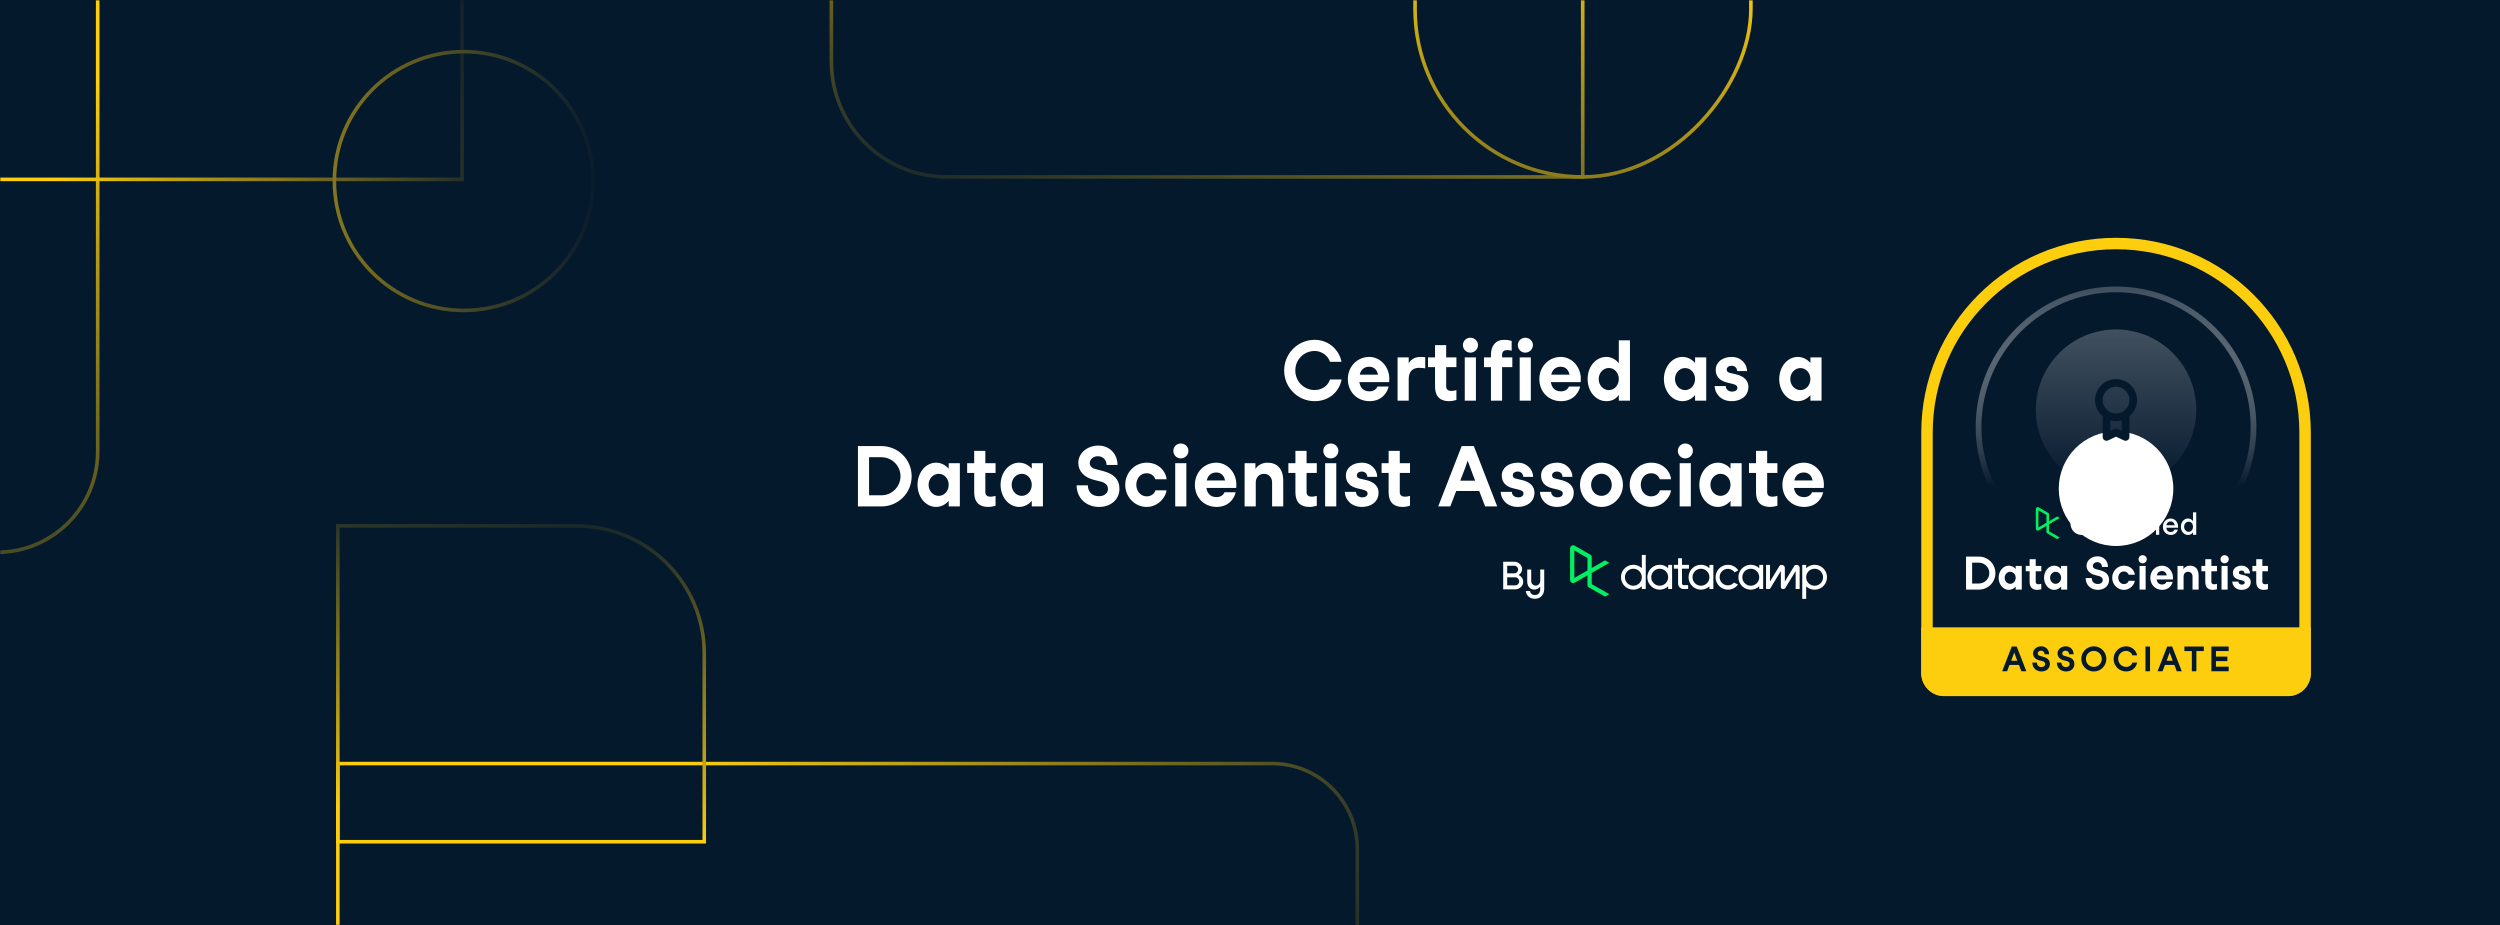 <svg width="851" height="315" viewBox="0 0 851 315" fill="none" xmlns="http://www.w3.org/2000/svg">
<rect width="851" height="315" fill="#05192D"/>
<mask id="mask0_7908_116529" style="mask-type:alpha" maskUnits="userSpaceOnUse" x="0" y="0" width="851" height="315">
<rect width="851" height="315" fill="#05192D"/>
</mask>
<g mask="url(#mask0_7908_116529)">
<path d="M-1.02 187.996V187.996C17.909 187.996 33.254 172.651 33.254 153.722L33.254 -2.746L-1.02 -2.746" stroke="url(#paint0_linear_7908_116529)" stroke-width="1.229"/>
<rect x="-4" y="-3.002" width="161.297" height="64.061" stroke="url(#paint1_linear_7908_116529)" stroke-width="1.229"/>
<circle cx="157.869" cy="61.63" r="44.042" stroke="url(#paint2_linear_7908_116529)" stroke-width="1.229"/>
<path d="M283 20.945C283 42.641 300.588 60.228 322.283 60.228L538.762 60.229L538.762 -3.394L283 -3.394L283 20.945Z" stroke="url(#paint3_linear_7908_116529)" stroke-width="1.228"/>
<rect width="114.318" height="119.61" rx="57.159" transform="matrix(1 9.20383e-08 8.30387e-08 -1 481.682 60.228)" stroke="url(#paint4_linear_7908_116529)" stroke-width="1.228"/>
<path d="M462.03 288.935C462.03 272.909 449.038 259.918 433.013 259.918L115 259.918L115 336.171L462.03 336.171L462.03 288.935Z" stroke="url(#paint5_linear_7908_116529)" stroke-width="1.209"/>
<path d="M239.729 222.523C239.729 198.485 220.242 178.998 196.204 178.998L115 178.998L115 286.524L239.729 286.524L239.729 222.523Z" stroke="url(#paint6_linear_7908_116529)" stroke-width="1.209"/>
</g>
<path d="M447.513 136.558C452.648 136.558 456.014 133.049 456.67 129.169H452.733C452.02 131.423 449.909 132.764 447.513 132.764C443.833 132.764 440.923 129.797 440.923 126.117C440.923 122.437 443.833 119.47 447.513 119.47C449.795 119.47 452.077 121.011 452.705 123.15H456.642C456.014 119.641 452.733 115.676 447.513 115.676C441.75 115.676 437.129 120.354 437.129 126.117C437.129 131.879 441.75 136.558 447.513 136.558ZM472.868 130.082C472.897 129.825 472.925 129.398 472.925 128.97C472.925 124.862 469.901 121.496 466.079 121.496C462.028 121.496 458.804 124.776 458.804 129.027C458.804 133.363 461.942 136.558 466.193 136.558C470.9 136.558 472.497 132.849 472.668 131.566H468.874C468.589 132.364 467.676 133.22 466.193 133.22C463.996 133.22 462.969 131.822 462.741 130.082H472.868ZM466.079 124.833C467.79 124.833 468.76 125.974 469.074 127.543H462.855C463.197 125.974 464.281 124.833 466.079 124.833ZM483.52 121.496C481.837 121.496 480.411 122.18 479.527 123.635V121.667H475.732V136.387H479.527V129.084C479.527 126.374 480.924 125.204 483.121 125.204C484.062 125.204 484.804 125.347 485.146 125.404V121.61C484.804 121.581 484.262 121.496 483.52 121.496ZM494.078 133.078C493.023 133.078 492.281 132.65 492.281 131.509V124.976H495.762V121.667H492.281V117.473H488.487V121.667H486.091V124.976H488.487V131.594C488.487 135.046 490.313 136.558 493.223 136.558C494.05 136.558 494.963 136.387 495.762 136.159V132.792C495.248 132.935 494.649 133.078 494.078 133.078ZM500.515 120.041C501.884 120.041 503.111 118.9 503.111 117.473C503.111 116.075 501.941 114.963 500.515 114.963C499.089 114.963 497.976 116.075 497.976 117.473C497.976 118.9 499.089 120.041 500.515 120.041ZM502.398 121.667H498.604V136.387H502.398V121.667ZM511.313 121.667V120.754C511.313 119.556 512.112 119.156 513.111 119.156C513.767 119.156 514.394 119.327 514.565 119.385V116.047C514.252 115.933 513.196 115.676 511.912 115.676C509.088 115.676 507.519 117.787 507.519 120.725V121.667H505.151V124.976H507.519V136.387H511.313V124.976H514.794V121.667H511.313ZM519.208 120.041C520.577 120.041 521.804 118.9 521.804 117.473C521.804 116.075 520.634 114.963 519.208 114.963C517.782 114.963 516.669 116.075 516.669 117.473C516.669 118.9 517.782 120.041 519.208 120.041ZM521.091 121.667H517.297V136.387H521.091V121.667ZM538.057 130.082C538.086 129.825 538.114 129.398 538.114 128.97C538.114 124.862 535.09 121.496 531.268 121.496C527.217 121.496 523.993 124.776 523.993 129.027C523.993 133.363 527.131 136.558 531.382 136.558C536.089 136.558 537.686 132.849 537.857 131.566H534.063C533.778 132.364 532.865 133.22 531.382 133.22C529.185 133.22 528.158 131.822 527.93 130.082H538.057ZM531.268 124.833C532.979 124.833 533.949 125.974 534.263 127.543H528.044C528.386 125.974 529.47 124.833 531.268 124.833ZM551.042 115.847V123.664C550.1 122.408 548.531 121.496 546.791 121.496C543.34 121.496 540.43 124.605 540.43 129.027C540.43 133.448 543.34 136.558 546.791 136.558C548.531 136.558 550.043 135.93 551.042 134.39V136.387H554.836V115.847H551.042ZM547.647 132.792C545.736 132.792 544.195 131.109 544.195 129.027C544.195 126.944 545.736 125.261 547.647 125.261C549.587 125.261 551.042 126.944 551.042 129.027C551.042 131.109 549.587 132.792 547.647 132.792ZM577.006 123.55C575.922 122.294 574.41 121.496 572.698 121.496C569.19 121.496 566.394 124.862 566.394 129.027C566.394 133.192 569.19 136.558 572.698 136.558C574.41 136.558 575.893 135.759 577.006 134.504V136.387H580.8V121.667H577.006V123.55ZM573.611 132.792C571.7 132.792 570.16 131.109 570.16 129.027C570.16 126.944 571.7 125.29 573.611 125.29C575.523 125.29 577.006 126.944 577.006 129.027C577.006 131.109 575.523 132.792 573.611 132.792ZM583.66 131.423C583.689 133.819 585.686 136.558 589.451 136.558C592.675 136.558 595.1 134.789 595.157 131.765C595.214 129.683 593.759 128.057 590.878 127.401L588.881 126.944C588.139 126.773 587.768 126.402 587.768 125.803C587.768 125.061 588.424 124.519 589.48 124.519C590.535 124.519 591.305 125.261 591.334 126.317H594.7C594.7 123.949 592.675 121.496 589.508 121.496C586.313 121.496 584.031 123.293 584.031 125.86C584.031 127.971 585.144 129.54 587.911 130.225L589.708 130.653C590.849 130.938 591.42 131.28 591.42 132.022C591.42 132.821 590.621 133.306 589.622 133.306C588.453 133.306 587.483 132.621 587.454 131.423H583.66ZM616.259 123.55C615.175 122.294 613.663 121.496 611.951 121.496C608.442 121.496 605.647 124.862 605.647 129.027C605.647 133.192 608.442 136.558 611.951 136.558C613.663 136.558 615.146 135.759 616.259 134.504V136.387H620.053V121.667H616.259V123.55ZM612.864 132.792C610.953 132.792 609.412 131.109 609.412 129.027C609.412 126.944 610.953 125.29 612.864 125.29C614.775 125.29 616.259 126.944 616.259 129.027C616.259 131.109 614.775 132.792 612.864 132.792ZM292.038 151.847V172.387H300.054C305.674 172.387 310.324 167.908 310.324 162.117C310.324 156.326 305.645 151.847 300.054 151.847H292.038ZM295.832 168.593V155.641H300.054C303.62 155.641 306.53 158.551 306.53 162.117C306.53 165.683 303.62 168.593 300.054 168.593H295.832ZM322.936 159.55C321.852 158.294 320.34 157.496 318.629 157.496C315.12 157.496 312.324 160.862 312.324 165.027C312.324 169.192 315.12 172.558 318.629 172.558C320.34 172.558 321.824 171.759 322.936 170.504V172.387H326.73V157.667H322.936V159.55ZM319.541 168.792C317.63 168.792 316.09 167.109 316.09 165.027C316.09 162.944 317.63 161.29 319.541 161.29C321.453 161.29 322.936 162.944 322.936 165.027C322.936 167.109 321.453 168.792 319.541 168.792ZM337.207 169.078C336.152 169.078 335.41 168.65 335.41 167.509V160.976H338.89V157.667H335.41V153.473H331.616V157.667H329.219V160.976H331.616V167.594C331.616 171.046 333.441 172.558 336.351 172.558C337.179 172.558 338.091 172.387 338.89 172.159V168.792C338.377 168.935 337.778 169.078 337.207 169.078ZM351.213 159.55C350.129 158.294 348.617 157.496 346.905 157.496C343.396 157.496 340.6 160.862 340.6 165.027C340.6 169.192 343.396 172.558 346.905 172.558C348.617 172.558 350.1 171.759 351.213 170.504V172.387H355.007V157.667H351.213V159.55ZM347.818 168.792C345.906 168.792 344.366 167.109 344.366 165.027C344.366 162.944 345.906 161.29 347.818 161.29C349.729 161.29 351.213 162.944 351.213 165.027C351.213 167.109 349.729 168.792 347.818 168.792ZM366.481 165.198C366.51 169.762 369.961 172.558 374.098 172.558C378.177 172.558 381.058 170.019 381.058 166.367C381.058 163.201 379.147 161.261 375.296 160.291L372.957 159.692C371.416 159.293 370.96 158.437 370.96 157.61C370.96 156.497 371.958 155.299 373.727 155.299C375.467 155.299 376.665 156.554 376.665 158.266H380.402C380.402 154.728 377.892 151.676 373.898 151.676C370.247 151.676 367.052 154.101 367.052 157.581C367.052 160.348 369.02 162.516 372.358 163.344L374.754 163.943C376.266 164.314 377.15 165.226 377.15 166.425C377.15 167.651 376.152 168.906 374.098 168.906C371.844 168.906 370.332 167.566 370.304 165.198H366.481ZM397.121 163.144C396.95 160.833 394.754 157.496 390.332 157.496C386.281 157.496 383.029 160.862 383.029 165.027C383.029 169.192 386.281 172.558 390.332 172.558C394.326 172.558 396.95 169.078 397.064 166.91H393.299C393.042 168.051 391.787 168.963 390.332 168.963C388.221 168.963 386.795 167.081 386.795 165.027C386.795 162.973 388.107 161.09 390.332 161.09C391.673 161.09 392.899 161.889 393.27 163.144H397.121ZM401.951 156.041C403.321 156.041 404.547 154.9 404.547 153.473C404.547 152.075 403.378 150.963 401.951 150.963C400.525 150.963 399.412 152.075 399.412 153.473C399.412 154.9 400.525 156.041 401.951 156.041ZM403.834 157.667H400.04V172.387H403.834V157.667ZM420.801 166.082C420.829 165.825 420.858 165.398 420.858 164.97C420.858 160.862 417.834 157.496 414.011 157.496C409.96 157.496 406.737 160.776 406.737 165.027C406.737 169.363 409.875 172.558 414.125 172.558C418.832 172.558 420.43 168.849 420.601 167.566H416.807C416.521 168.364 415.609 169.22 414.125 169.22C411.929 169.22 410.902 167.822 410.673 166.082H420.801ZM414.011 160.833C415.723 160.833 416.693 161.974 417.006 163.543H410.787C411.13 161.974 412.214 160.833 414.011 160.833ZM431.424 157.496C429.741 157.496 428.201 158.294 427.345 159.607V157.667H423.665V172.387H427.459V164.199C427.459 162.459 428.686 161.29 430.255 161.29C431.795 161.29 433.022 162.431 433.022 164.171V172.387H436.816V163.714C436.816 159.492 434.705 157.496 431.424 157.496ZM446.552 169.078C445.496 169.078 444.755 168.65 444.755 167.509V160.976H448.235V157.667H444.755V153.473H440.96V157.667H438.564V160.976H440.96V167.594C440.96 171.046 442.786 172.558 445.696 172.558C446.523 172.558 447.436 172.387 448.235 172.159V168.792C447.721 168.935 447.122 169.078 446.552 169.078ZM452.988 156.041C454.358 156.041 455.584 154.9 455.584 153.473C455.584 152.075 454.415 150.963 452.988 150.963C451.562 150.963 450.449 152.075 450.449 153.473C450.449 154.9 451.562 156.041 452.988 156.041ZM454.871 157.667H451.077V172.387H454.871V157.667ZM457.767 167.423C457.796 169.819 459.793 172.558 463.558 172.558C466.782 172.558 469.207 170.789 469.264 167.765C469.321 165.683 467.866 164.057 464.985 163.401L462.988 162.944C462.246 162.773 461.875 162.402 461.875 161.803C461.875 161.061 462.531 160.519 463.587 160.519C464.642 160.519 465.413 161.261 465.441 162.317H468.807C468.807 159.949 466.782 157.496 463.616 157.496C460.42 157.496 458.138 159.293 458.138 161.86C458.138 163.971 459.251 165.54 462.018 166.225L463.815 166.653C464.956 166.938 465.527 167.28 465.527 168.022C465.527 168.821 464.728 169.306 463.73 169.306C462.56 169.306 461.59 168.621 461.562 167.423H457.767ZM478.283 169.078C477.227 169.078 476.485 168.65 476.485 167.509V160.976H479.966V157.667H476.485V153.473H472.691V157.667H470.295V160.976H472.691V167.594C472.691 171.046 474.517 172.558 477.427 172.558C478.254 172.558 479.167 172.387 479.966 172.159V168.792C479.452 168.935 478.853 169.078 478.283 169.078ZM509.65 172.387L501.691 151.847H497.555L489.567 172.387H493.675L495.701 167.138H503.517L505.542 172.387H509.65ZM497.783 161.775C498.496 160.006 499.038 158.494 499.58 156.839H499.609C500.208 158.494 500.75 160.006 501.434 161.775L502.148 163.629H497.07L497.783 161.775ZM510.838 167.423C510.867 169.819 512.863 172.558 516.629 172.558C519.853 172.558 522.277 170.789 522.334 167.765C522.391 165.683 520.937 164.057 518.055 163.401L516.058 162.944C515.317 162.773 514.946 162.402 514.946 161.803C514.946 161.061 515.602 160.519 516.658 160.519C517.713 160.519 518.483 161.261 518.512 162.317H521.878C521.878 159.949 519.853 157.496 516.686 157.496C513.491 157.496 511.209 159.293 511.209 161.86C511.209 163.971 512.321 165.54 515.089 166.225L516.886 166.653C518.027 166.938 518.597 167.28 518.597 168.022C518.597 168.821 517.799 169.306 516.8 169.306C515.631 169.306 514.661 168.621 514.632 167.423H510.838ZM524.21 167.423C524.239 169.819 526.235 172.558 530.001 172.558C533.225 172.558 535.649 170.789 535.707 167.765C535.764 165.683 534.309 164.057 531.427 163.401L529.431 162.944C528.689 162.773 528.318 162.402 528.318 161.803C528.318 161.061 528.974 160.519 530.03 160.519C531.085 160.519 531.855 161.261 531.884 162.317H535.25C535.25 159.949 533.225 157.496 530.058 157.496C526.863 157.496 524.581 159.293 524.581 161.86C524.581 163.971 525.693 165.54 528.461 166.225L530.258 166.653C531.399 166.938 531.969 167.28 531.969 168.022C531.969 168.821 531.171 169.306 530.172 169.306C529.003 169.306 528.033 168.621 528.004 167.423H524.21ZM545.142 172.558H545.17C549.193 172.558 552.445 169.163 552.445 165.027C552.445 160.89 549.193 157.496 545.17 157.496H545.142C541.091 157.496 537.839 160.862 537.839 165.027C537.839 169.192 541.091 172.558 545.142 172.558ZM545.142 168.792C543.145 168.792 541.604 167.081 541.604 165.027C541.604 162.973 543.145 161.29 545.142 161.261H545.17C547.11 161.261 548.651 162.973 548.651 165.027C548.651 167.081 547.139 168.792 545.17 168.792H545.142ZM568.841 163.144C568.67 160.833 566.474 157.496 562.052 157.496C558.001 157.496 554.749 160.862 554.749 165.027C554.749 169.192 558.001 172.558 562.052 172.558C566.046 172.558 568.67 169.078 568.784 166.91H565.019C564.762 168.051 563.507 168.963 562.052 168.963C559.941 168.963 558.515 167.081 558.515 165.027C558.515 162.973 559.827 161.09 562.052 161.09C563.393 161.09 564.619 161.889 564.99 163.144H568.841ZM573.671 156.041C575.041 156.041 576.267 154.9 576.267 153.473C576.267 152.075 575.098 150.963 573.671 150.963C572.245 150.963 571.133 152.075 571.133 153.473C571.133 154.9 572.245 156.041 573.671 156.041ZM575.554 157.667H571.76V172.387H575.554V157.667ZM589.069 159.55C587.985 158.294 586.473 157.496 584.761 157.496C581.252 157.496 578.457 160.862 578.457 165.027C578.457 169.192 581.252 172.558 584.761 172.558C586.473 172.558 587.956 171.759 589.069 170.504V172.387H592.863V157.667H589.069V159.55ZM585.674 168.792C583.763 168.792 582.222 167.109 582.222 165.027C582.222 162.944 583.763 161.29 585.674 161.29C587.585 161.29 589.069 162.944 589.069 165.027C589.069 167.109 587.585 168.792 585.674 168.792ZM603.34 169.078C602.284 169.078 601.542 168.65 601.542 167.509V160.976H605.023V157.667H601.542V153.473H597.748V157.667H595.352V160.976H597.748V167.594C597.748 171.046 599.574 172.558 602.484 172.558C603.311 172.558 604.224 172.387 605.023 172.159V168.792C604.509 168.935 603.91 169.078 603.34 169.078ZM620.797 166.082C620.826 165.825 620.854 165.398 620.854 164.97C620.854 160.862 617.83 157.496 614.008 157.496C609.957 157.496 606.733 160.776 606.733 165.027C606.733 169.363 609.871 172.558 614.122 172.558C618.829 172.558 620.426 168.849 620.597 167.566H616.803C616.518 168.364 615.605 169.22 614.122 169.22C611.925 169.22 610.898 167.822 610.67 166.082H620.797ZM614.008 160.833C615.719 160.833 616.689 161.974 617.003 163.543H610.784C611.126 161.974 612.21 160.833 614.008 160.833Z" fill="white"/>
<path d="M516.916 195.74C517.622 195.348 518.131 194.59 518.131 193.728C518.131 192.343 516.89 191.206 515.44 191.206H511.69V200.613H515.819C517.23 200.613 518.497 199.477 518.497 198.092C518.51 197.099 517.935 196.171 516.916 195.753V195.74ZM515.44 192.565C516.184 192.565 516.772 193.153 516.772 193.884C516.772 194.551 516.224 195.139 515.492 195.152H513.049V192.565H515.44ZM513.049 199.254V196.524H515.819C516.55 196.524 517.138 197.164 517.138 197.896C517.138 198.64 516.55 199.254 515.819 199.254H513.049ZM524.295 193.871V197.791C524.295 198.627 523.615 199.346 522.753 199.346C521.904 199.346 521.224 198.64 521.224 197.791V193.871H519.865V197.948C519.865 199.477 520.78 200.692 522.27 200.692C523.106 200.692 523.837 200.247 524.295 199.699V200.535C524.295 201.75 523.615 202.547 522.531 202.547C521.499 202.547 520.924 202.011 520.819 201.175H519.395C519.473 202.521 520.545 203.827 522.505 203.827C524.334 203.827 525.654 202.456 525.654 200.483V193.871H524.295Z" fill="white"/>
<g clip-path="url(#clip0_7908_116529)">
<path fill-rule="evenodd" clip-rule="evenodd" d="M555.995 199.381C554.403 199.381 553.113 198.086 553.113 196.488C553.113 194.89 554.403 193.594 555.995 193.594C557.586 193.594 558.876 194.89 558.876 196.488C558.876 197.255 558.573 197.991 558.032 198.533C557.492 199.076 556.759 199.381 555.995 199.381ZM558.881 188.902V193.401C557.208 191.823 554.586 191.878 552.98 193.524C551.375 195.17 551.375 197.804 552.98 199.45C554.586 201.097 557.208 201.151 558.881 199.574V200.506H560.213V188.902H558.881ZM595.962 199.381C594.371 199.381 593.081 198.086 593.081 196.488C593.081 194.89 594.371 193.594 595.962 193.594C597.554 193.594 598.844 194.89 598.844 196.488C598.844 197.255 598.54 197.991 598 198.533C597.459 199.076 596.726 199.381 595.962 199.381ZM600.179 196.488V192.297H598.848V193.401C597.175 191.823 594.553 191.878 592.947 193.524C591.341 195.17 591.341 197.804 592.947 199.45C594.553 201.097 597.175 201.151 598.848 199.574V200.506H600.18V196.488H600.179ZM610.799 192.609C610.918 192.412 611.131 192.292 611.36 192.293H611.616C612.161 192.293 612.602 192.735 612.602 193.282V200.506H611.242V194.386C610.616 195.402 608.371 199.086 607.699 200.191C607.579 200.387 607.367 200.506 607.138 200.506H606.861C606.498 200.506 606.204 200.211 606.204 199.847V194.371C605.47 195.561 603.215 199.261 602.505 200.444L602.468 200.506H601.165V192.295H602.523V192.312L602.492 197.976L605.75 192.61C605.869 192.414 606.082 192.294 606.311 192.294H606.569C607.112 192.294 607.553 192.736 607.555 193.281C607.555 194.791 607.562 197.54 607.562 197.94L610.799 192.609ZM591.61 198.981C590.526 200.477 588.599 201.093 586.853 200.501C585.107 199.909 583.946 198.247 583.987 196.397C584.028 194.547 585.26 192.937 587.031 192.423C588.801 191.909 590.699 192.61 591.717 194.153L590.44 194.819C589.751 193.844 588.524 193.414 587.38 193.745C586.236 194.077 585.426 195.098 585.361 196.291C585.295 197.485 585.989 198.589 587.089 199.045C588.189 199.501 589.457 199.208 590.248 198.315L591.61 198.981ZM617.692 199.387C616.168 199.387 614.909 198.195 614.818 196.668V196.322C614.912 194.749 616.241 193.541 617.809 193.604C619.377 193.667 620.606 194.978 620.575 196.553C620.543 198.128 619.263 199.389 617.694 199.388L617.692 199.387ZM617.694 192.261C616.626 192.259 615.597 192.666 614.818 193.399V192.297H613.486V203.858H614.818V199.59C616.2 200.885 618.272 201.098 619.886 200.111C621.501 199.124 622.265 197.178 621.754 195.351C621.244 193.523 619.584 192.26 617.694 192.26V192.261ZM572.55 193.579V198.628C572.55 198.928 572.792 199.17 573.09 199.17H574.641V200.506H573.091C572.058 200.505 571.222 199.665 571.221 198.628L571.216 193.579H569.78V192.278H571.216V190.033H572.549V192.283H574.913V193.579H572.55ZM579.005 199.38C577.414 199.38 576.124 198.085 576.124 196.487C576.124 194.889 577.414 193.593 579.005 193.593C580.597 193.593 581.887 194.889 581.887 196.487C581.887 197.254 581.583 197.99 581.043 198.533C580.502 199.075 579.77 199.38 579.005 199.38ZM581.891 192.297V193.401C580.218 191.823 577.596 191.878 575.99 193.524C574.384 195.17 574.384 197.804 575.99 199.45C577.596 201.097 580.218 201.151 581.891 199.574V200.506H583.223V192.295L581.891 192.297ZM564.964 199.381C563.372 199.381 562.082 198.086 562.082 196.488C562.082 194.89 563.372 193.594 564.964 193.594C566.555 193.594 567.845 194.89 567.845 196.488C567.846 197.255 567.542 197.991 567.002 198.534C566.461 199.076 565.728 199.381 564.964 199.381ZM567.849 192.297V193.401C566.177 191.823 563.555 191.878 561.949 193.524C560.343 195.17 560.343 197.804 561.949 199.45C563.555 201.097 566.177 201.151 567.849 199.574V200.506H569.18V192.295L567.849 192.297Z" fill="white"/>
<path fill-rule="evenodd" clip-rule="evenodd" d="M540.379 189.939V194.173L535.905 196.735V187.361L540.379 189.939ZM541.826 198.834V195.018L547.817 191.585L546.36 190.747L541.826 193.344V189.515C541.825 189.255 541.687 189.015 541.463 188.884L536.005 185.743C535.99 185.734 535.976 185.726 535.961 185.719C535.637 185.561 535.254 185.581 534.949 185.773C534.643 185.966 534.458 186.303 534.459 186.665V197.429C534.457 197.791 534.643 198.129 534.948 198.321C535.254 198.514 535.637 198.535 535.962 198.377L536.003 198.355L540.375 195.849V199.264C540.376 199.524 540.515 199.765 540.74 199.895L546.351 203.092L547.809 202.253L541.826 198.834Z" fill="#03EF62"/>
</g>
<g filter="url(#filter0_dd_7908_116529)">
<path d="M655.95 145.299C655.95 109.76 684.76 80.95 720.3 80.95C755.839 80.95 784.649 109.76 784.649 145.299V227.199C784.649 230.43 782.03 233.049 778.799 233.049H661.8C658.569 233.049 655.95 230.43 655.95 227.199V145.299Z" fill="#05192D" stroke="#FCCE0D" stroke-width="3.9"/>
<circle cx="720.299" cy="143.348" r="46.8" stroke="url(#paint7_linear_7908_116529)" stroke-width="1.95"/>
<circle cx="720.3" cy="137.499" r="27.3" fill="url(#paint8_linear_7908_116529)"/>
<g filter="url(#filter1_d_7908_116529)">
<circle cx="720.3" cy="137.5" r="19.5" fill="white"/>
</g>
<path fill-rule="evenodd" clip-rule="evenodd" d="M720.299 127.1C724.248 127.1 727.449 130.301 727.449 134.25C727.449 136.47 726.437 138.454 724.849 139.765V146.788C724.849 147.691 723.96 148.303 723.134 148.02L722.997 147.965L720.297 146.695L717.603 147.964C716.786 148.349 715.854 147.805 715.758 146.936L715.749 146.788V139.765C714.162 138.454 713.15 136.47 713.15 134.25C713.15 130.301 716.351 127.1 720.299 127.1ZM718.349 141.13V144.738L719.742 144.083C720.043 143.942 720.384 143.922 720.696 144.022L720.849 144.083L722.249 144.74V141.13C721.63 141.306 720.975 141.399 720.299 141.399C719.623 141.399 718.969 141.306 718.349 141.13ZM720.299 129.699C717.787 129.699 715.749 131.736 715.749 134.249C715.749 136.762 717.787 138.799 720.299 138.799C722.812 138.799 724.849 136.762 724.849 134.249C724.849 131.736 722.812 129.699 720.299 129.699Z" fill="#05192D"/>
<path d="M654 211.6H786.599V227.199C786.599 231.507 783.107 234.999 778.799 234.999H661.8C657.492 234.999 654 231.507 654 227.199V211.6Z" fill="#FCCE0D"/>
<path d="M689.765 226.549L686.5 218.125H684.804L681.528 226.549H683.213L684.043 224.396H687.249L688.08 226.549H689.765ZM684.897 222.196C685.19 221.471 685.412 220.851 685.635 220.172H685.646C685.892 220.851 686.114 221.471 686.395 222.196L686.688 222.957H684.605L684.897 222.196ZM691.803 223.6C691.814 225.472 693.23 226.619 694.927 226.619C696.6 226.619 697.781 225.578 697.781 224.08C697.781 222.781 696.997 221.986 695.418 221.588L694.459 221.342C693.827 221.179 693.64 220.828 693.64 220.488C693.64 220.032 694.049 219.541 694.775 219.541C695.488 219.541 695.98 220.055 695.98 220.757H697.512C697.512 219.307 696.483 218.055 694.845 218.055C693.347 218.055 692.037 219.049 692.037 220.477C692.037 221.611 692.844 222.501 694.213 222.84L695.196 223.086C695.816 223.238 696.179 223.612 696.179 224.104C696.179 224.607 695.769 225.121 694.927 225.121C694.002 225.121 693.382 224.572 693.371 223.6H691.803ZM700.15 223.6C700.161 225.472 701.577 226.619 703.273 226.619C704.947 226.619 706.128 225.578 706.128 224.08C706.128 222.781 705.344 221.986 703.765 221.588L702.805 221.342C702.174 221.179 701.986 220.828 701.986 220.488C701.986 220.032 702.396 219.541 703.121 219.541C703.835 219.541 704.326 220.055 704.326 220.757H705.859C705.859 219.307 704.83 218.055 703.192 218.055C701.694 218.055 700.384 219.049 700.384 220.477C700.384 221.611 701.191 222.501 702.56 222.84L703.543 223.086C704.163 223.238 704.525 223.612 704.525 224.104C704.525 224.607 704.116 225.121 703.273 225.121C702.349 225.121 701.729 224.572 701.717 223.6H700.15ZM712.732 226.619C715.095 226.619 717.002 224.7 717.002 222.337C717.002 219.973 715.095 218.055 712.732 218.055C710.368 218.055 708.473 219.973 708.473 222.337C708.473 224.7 710.368 226.619 712.732 226.619ZM712.732 225.063C711.222 225.063 710.029 223.846 710.029 222.337C710.029 220.828 711.222 219.611 712.732 219.611C714.241 219.611 715.446 220.828 715.446 222.337C715.446 223.846 714.241 225.063 712.732 225.063ZM723.729 226.619C725.835 226.619 727.216 225.18 727.485 223.589H725.87C725.578 224.513 724.712 225.063 723.729 225.063C722.22 225.063 721.027 223.846 721.027 222.337C721.027 220.828 722.22 219.611 723.729 219.611C724.665 219.611 725.601 220.243 725.859 221.12H727.473C727.216 219.681 725.87 218.055 723.729 218.055C721.366 218.055 719.471 219.973 719.471 222.337C719.471 224.7 721.366 226.619 723.729 226.619ZM730.318 218.125V226.549H731.874V218.125H730.318ZM742.668 226.549L739.404 218.125H737.707L734.431 226.549H736.116L736.947 224.396H740.152L740.983 226.549H742.668ZM737.801 222.196C738.093 221.471 738.315 220.851 738.538 220.172H738.549C738.795 220.851 739.017 221.471 739.298 222.196L739.591 222.957H737.508L737.801 222.196ZM750.189 218.125H743.567V219.681H746.094V226.549H747.65V219.681H750.189V218.125ZM752.754 218.125V226.549H758.639V224.993H754.31V223.109H758.194V221.565H754.31V219.681H758.639V218.125H752.754Z" fill="#05192D"/>
<g clip-path="url(#clip1_7908_116529)">
<path fill-rule="evenodd" clip-rule="evenodd" d="M696.606 173.349V175.991L693.881 177.59V171.741L696.606 173.349ZM697.488 178.9V176.519L701.138 174.377L700.25 173.854L697.488 175.474V173.085C697.488 172.923 697.403 172.773 697.267 172.691L693.942 170.731C693.933 170.726 693.924 170.721 693.915 170.716C693.718 170.618 693.485 170.63 693.299 170.75C693.112 170.87 693 171.08 693 171.306V178.023C692.999 178.249 693.112 178.46 693.298 178.58C693.485 178.701 693.718 178.714 693.916 178.615L693.941 178.601L696.604 177.037V179.168C696.605 179.331 696.69 179.481 696.827 179.562L700.245 181.557L701.132 181.033L697.488 178.9Z" fill="#03EF62"/>
</g>
<path d="M708.619 180.148C710.4 180.148 711.662 179.003 712.012 177.529H710.846C710.506 178.473 709.626 179.045 708.619 179.045C707.081 179.045 705.893 177.805 705.893 176.267C705.893 174.729 707.081 173.489 708.619 173.489C709.541 173.489 710.528 174.114 710.814 174.995H711.98C711.662 173.616 710.358 172.386 708.619 172.386C706.477 172.386 704.791 174.125 704.791 176.267C704.791 178.409 706.477 180.148 708.619 180.148Z" fill="white"/>
<path d="M718.011 177.688C718.022 177.571 718.033 177.433 718.033 177.285C718.033 175.79 716.951 174.549 715.488 174.549C713.982 174.549 712.868 175.79 712.868 177.349C712.868 178.939 713.961 180.148 715.541 180.148C717.227 180.148 717.852 178.854 717.937 178.335H716.802C716.696 178.653 716.304 179.151 715.541 179.151C714.607 179.151 714.098 178.505 714.003 177.688H718.011ZM715.488 175.546C716.304 175.546 716.792 176.129 716.908 176.861H714.035C714.173 176.119 714.671 175.546 715.488 175.546Z" fill="white"/>
<path d="M721.758 174.549C721.09 174.549 720.592 174.857 720.306 175.334V174.613H719.203V180.085H720.306V177.147C720.306 176.097 720.889 175.631 721.716 175.631C721.96 175.631 722.161 175.663 722.289 175.684V174.581C722.161 174.57 722.013 174.549 721.758 174.549Z" fill="white"/>
<path d="M725.394 179.12C724.991 179.12 724.726 178.939 724.726 178.483V175.578H726.125V174.613H724.726V173.065H723.623V174.613H722.69V175.578H723.623V178.505C723.623 179.618 724.227 180.148 725.192 180.148C725.574 180.148 725.934 180.021 726.125 179.947V178.918C725.987 178.982 725.68 179.12 725.394 179.12Z" fill="white"/>
<path d="M727.811 173.839C728.257 173.839 728.628 173.489 728.628 173.043C728.628 172.598 728.267 172.248 727.811 172.248C727.366 172.248 727.016 172.598 727.016 173.043C727.016 173.489 727.366 173.839 727.811 173.839ZM728.352 174.613H727.249V180.085H728.352V174.613Z" fill="white"/>
<path d="M731.468 174.613V174.104C731.468 173.637 731.786 173.425 732.179 173.425C732.444 173.425 732.688 173.489 732.836 173.552V172.534C732.666 172.471 732.295 172.386 731.882 172.386C730.949 172.386 730.365 173.086 730.365 174.083V174.613H729.485V175.578H730.365V180.085H731.468V175.578H732.878V174.613H731.468Z" fill="white"/>
<path d="M734.459 173.839C734.905 173.839 735.276 173.489 735.276 173.043C735.276 172.598 734.915 172.248 734.459 172.248C734.014 172.248 733.664 172.598 733.664 173.043C733.664 173.489 734.014 173.839 734.459 173.839ZM735 174.613H733.897V180.085H735V174.613Z" fill="white"/>
<path d="M741.394 177.688C741.405 177.571 741.416 177.433 741.416 177.285C741.416 175.79 740.334 174.549 738.871 174.549C737.365 174.549 736.251 175.79 736.251 177.349C736.251 178.939 737.344 180.148 738.924 180.148C740.61 180.148 741.235 178.854 741.32 178.335H740.185C740.079 178.653 739.687 179.151 738.924 179.151C737.99 179.151 737.481 178.505 737.386 177.688H741.394ZM738.871 175.546C739.687 175.546 740.175 176.129 740.292 176.861H737.418C737.556 176.119 738.054 175.546 738.871 175.546Z" fill="white"/>
<path d="M746.497 172.45V175.451C746.147 174.931 745.51 174.549 744.768 174.549C743.485 174.549 742.372 175.737 742.372 177.349C742.372 178.96 743.485 180.148 744.768 180.148C745.51 180.148 746.104 179.862 746.497 179.247V180.085H747.599V172.45H746.497ZM745.023 179.077C744.121 179.077 743.474 178.303 743.474 177.349C743.474 176.394 744.121 175.631 745.023 175.631C745.924 175.631 746.497 176.394 746.497 177.349C746.497 178.303 745.924 179.077 745.023 179.077Z" fill="white"/>
<path d="M669.239 187.516V198.748H673.623C676.696 198.748 679.238 196.299 679.238 193.132C679.238 189.965 676.68 187.516 673.623 187.516H669.239ZM671.314 196.673V189.591H673.623C675.573 189.591 677.164 191.182 677.164 193.132C677.164 195.082 675.573 196.673 673.623 196.673H671.314ZM686.135 191.728C685.543 191.042 684.716 190.605 683.78 190.605C681.861 190.605 680.332 192.446 680.332 194.723C680.332 197.001 681.861 198.842 683.78 198.842C684.716 198.842 685.527 198.405 686.135 197.718V198.748H688.21V190.699H686.135V191.728ZM684.279 196.782C683.234 196.782 682.391 195.862 682.391 194.723C682.391 193.584 683.234 192.68 684.279 192.68C685.324 192.68 686.135 193.584 686.135 194.723C686.135 195.862 685.324 196.782 684.279 196.782ZM693.939 196.938C693.362 196.938 692.957 196.704 692.957 196.08V192.508H694.86V190.699H692.957V188.405H690.882V190.699H689.571V192.508H690.882V196.127C690.882 198.015 691.88 198.842 693.471 198.842C693.924 198.842 694.423 198.748 694.86 198.623V196.782C694.579 196.86 694.251 196.938 693.939 196.938ZM701.598 191.728C701.005 191.042 700.179 190.605 699.243 190.605C697.324 190.605 695.795 192.446 695.795 194.723C695.795 197.001 697.324 198.842 699.243 198.842C700.179 198.842 700.99 198.405 701.598 197.718V198.748H703.673V190.699H701.598V191.728ZM699.742 196.782C698.697 196.782 697.854 195.862 697.854 194.723C697.854 193.584 698.697 192.68 699.742 192.68C700.787 192.68 701.598 193.584 701.598 194.723C701.598 195.862 700.787 196.782 699.742 196.782ZM709.948 194.817C709.963 197.313 711.851 198.842 714.113 198.842C716.344 198.842 717.919 197.453 717.919 195.456C717.919 193.725 716.874 192.664 714.768 192.134L713.489 191.806C712.646 191.588 712.397 191.12 712.397 190.667C712.397 190.059 712.943 189.404 713.91 189.404C714.862 189.404 715.517 190.09 715.517 191.026H717.56C717.56 189.092 716.188 187.423 714.004 187.423C712.007 187.423 710.26 188.749 710.26 190.652C710.26 192.165 711.336 193.35 713.161 193.803L714.472 194.13C715.298 194.333 715.782 194.832 715.782 195.488C715.782 196.158 715.236 196.845 714.113 196.845C712.88 196.845 712.054 196.112 712.038 194.817H709.948ZM726.703 193.694C726.61 192.43 725.408 190.605 722.99 190.605C720.775 190.605 718.997 192.446 718.997 194.723C718.997 197.001 720.775 198.842 722.99 198.842C725.174 198.842 726.61 196.938 726.672 195.753H724.613C724.472 196.377 723.786 196.876 722.99 196.876C721.836 196.876 721.056 195.846 721.056 194.723C721.056 193.6 721.774 192.571 722.99 192.571C723.724 192.571 724.394 193.007 724.597 193.694H726.703ZM729.344 189.809C730.093 189.809 730.764 189.185 730.764 188.405C730.764 187.641 730.124 187.033 729.344 187.033C728.564 187.033 727.956 187.641 727.956 188.405C727.956 189.185 728.564 189.809 729.344 189.809ZM730.374 190.699H728.299V198.748H730.374V190.699ZM739.652 195.3C739.667 195.16 739.683 194.926 739.683 194.692C739.683 192.446 738.03 190.605 735.939 190.605C733.724 190.605 731.961 192.399 731.961 194.723C731.961 197.094 733.677 198.842 736.002 198.842C738.576 198.842 739.449 196.814 739.543 196.112H737.468C737.312 196.548 736.813 197.016 736.002 197.016C734.8 197.016 734.239 196.252 734.114 195.3H739.652ZM735.939 192.43C736.875 192.43 737.406 193.054 737.577 193.912H734.176C734.364 193.054 734.956 192.43 735.939 192.43ZM745.461 190.605C744.541 190.605 743.699 191.042 743.231 191.759V190.699H741.218V198.748H743.293V194.271C743.293 193.319 743.964 192.68 744.822 192.68C745.664 192.68 746.335 193.304 746.335 194.255V198.748H748.41V194.006C748.41 191.697 747.255 190.605 745.461 190.605ZM753.734 196.938C753.157 196.938 752.751 196.704 752.751 196.08V192.508H754.654V190.699H752.751V188.405H750.676V190.699H749.366V192.508H750.676V196.127C750.676 198.015 751.675 198.842 753.266 198.842C753.718 198.842 754.217 198.748 754.654 198.623V196.782C754.373 196.86 754.046 196.938 753.734 196.938ZM757.254 189.809C758.002 189.809 758.673 189.185 758.673 188.405C758.673 187.641 758.034 187.033 757.254 187.033C756.474 187.033 755.865 187.641 755.865 188.405C755.865 189.185 756.474 189.809 757.254 189.809ZM758.283 190.699H756.208V198.748H758.283V190.699ZM759.867 196.034C759.883 197.344 760.975 198.842 763.034 198.842C764.797 198.842 766.123 197.874 766.154 196.221C766.185 195.082 765.389 194.193 763.814 193.834L762.722 193.584C762.316 193.491 762.113 193.288 762.113 192.96C762.113 192.555 762.472 192.259 763.049 192.259C763.627 192.259 764.048 192.664 764.063 193.241H765.904C765.904 191.947 764.797 190.605 763.065 190.605C761.318 190.605 760.07 191.588 760.07 192.992C760.07 194.146 760.678 195.004 762.191 195.378L763.174 195.612C763.798 195.768 764.11 195.956 764.11 196.361C764.11 196.798 763.673 197.063 763.127 197.063C762.488 197.063 761.957 196.689 761.942 196.034H759.867ZM771.086 196.938C770.508 196.938 770.103 196.704 770.103 196.08V192.508H772.006V190.699H770.103V188.405H768.028V190.699H766.718V192.508H768.028V196.127C768.028 198.015 769.026 198.842 770.618 198.842C771.07 198.842 771.569 198.748 772.006 198.623V196.782C771.725 196.86 771.398 196.938 771.086 196.938Z" fill="white"/>
</g>
<defs>
<filter id="filter0_dd_7908_116529" x="648.15" y="75.1" width="144.299" height="167.7" filterUnits="userSpaceOnUse" color-interpolation-filters="sRGB">
<feFlood flood-opacity="0" result="BackgroundImageFix"/>
<feColorMatrix in="SourceAlpha" type="matrix" values="0 0 0 0 0 0 0 0 0 0 0 0 0 0 0 0 0 0 127 0" result="hardAlpha"/>
<feMorphology radius="1.95" operator="erode" in="SourceAlpha" result="effect1_dropShadow_7908_116529"/>
<feOffset dy="1.95"/>
<feGaussianBlur stdDeviation="3.9"/>
<feColorMatrix type="matrix" values="0 0 0 0 0.02 0 0 0 0 0.098 0 0 0 0 0.176 0 0 0 0.3 0"/>
<feBlend mode="normal" in2="BackgroundImageFix" result="effect1_dropShadow_7908_116529"/>
<feColorMatrix in="SourceAlpha" type="matrix" values="0 0 0 0 0 0 0 0 0 0 0 0 0 0 0 0 0 0 127 0" result="hardAlpha"/>
<feOffset/>
<feGaussianBlur stdDeviation="0.975"/>
<feColorMatrix type="matrix" values="0 0 0 0 0.02 0 0 0 0 0.098 0 0 0 0 0.176 0 0 0 0.3 0"/>
<feBlend mode="normal" in2="effect1_dropShadow_7908_116529" result="effect2_dropShadow_7908_116529"/>
<feBlend mode="normal" in="SourceGraphic" in2="effect2_dropShadow_7908_116529" result="shape"/>
</filter>
<filter id="filter1_d_7908_116529" x="667.174" y="111.275" width="106.251" height="106.251" filterUnits="userSpaceOnUse" color-interpolation-filters="sRGB">
<feFlood flood-opacity="0" result="BackgroundImageFix"/>
<feColorMatrix in="SourceAlpha" type="matrix" values="0 0 0 0 0 0 0 0 0 0 0 0 0 0 0 0 0 0 127 0" result="hardAlpha"/>
<feOffset dy="26.9"/>
<feGaussianBlur stdDeviation="16.813"/>
<feComposite in2="hardAlpha" operator="out"/>
<feColorMatrix type="matrix" values="0 0 0 0 0 0 0 0 0 0.031 0 0 0 0 0.125 0 0 0 1 0"/>
<feBlend mode="normal" in2="BackgroundImageFix" result="effect1_dropShadow_7908_116529"/>
<feBlend mode="normal" in="SourceGraphic" in2="effect1_dropShadow_7908_116529" result="shape"/>
</filter>
<linearGradient id="paint0_linear_7908_116529" x1="15.372" y1="31.528" x2="63.31" y2="233.778" gradientUnits="userSpaceOnUse">
<stop stop-color="#FCCE0D"/>
<stop offset="1" stop-color="#05192D"/>
</linearGradient>
<linearGradient id="paint1_linear_7908_116529" x1="6.455" y1="-3.002" x2="159.596" y2="-32.87" gradientUnits="userSpaceOnUse">
<stop stop-color="#FCCE0D"/>
<stop offset="1" stop-color="#05192D"/>
</linearGradient>
<linearGradient id="paint2_linear_7908_116529" x1="26.315" y1="74.785" x2="205.343" y2="74.785" gradientUnits="userSpaceOnUse">
<stop stop-color="#FCCE0D"/>
<stop offset="1" stop-color="#05192D"/>
</linearGradient>
<linearGradient id="paint3_linear_7908_116529" x1="322.8" y1="-95.053" x2="274.208" y2="66.229" gradientUnits="userSpaceOnUse">
<stop stop-color="#FCCE0D"/>
<stop offset="1" stop-color="#05192D"/>
</linearGradient>
<linearGradient id="paint4_linear_7908_116529" x1="5.292" y1="85.738" x2="-20.111" y2="-85.209" gradientUnits="userSpaceOnUse">
<stop stop-color="#FCCE0D"/>
<stop offset="1" stop-color="#05192D"/>
</linearGradient>
<linearGradient id="paint5_linear_7908_116529" x1="184.842" y1="379.033" x2="434.128" y2="480.797" gradientUnits="userSpaceOnUse">
<stop stop-color="#FCCE0D"/>
<stop offset="1" stop-color="#05192D"/>
</linearGradient>
<linearGradient id="paint6_linear_7908_116529" x1="186.274" y1="281.355" x2="197.623" y2="169.023" gradientUnits="userSpaceOnUse">
<stop stop-color="#FCCE0D"/>
<stop offset="1" stop-color="#05192D"/>
</linearGradient>
<linearGradient id="paint7_linear_7908_116529" x1="720.299" y1="96.549" x2="720.299" y2="163.823" gradientUnits="userSpaceOnUse">
<stop stop-color="white" stop-opacity="0.24"/>
<stop offset="1" stop-color="#05192D"/>
</linearGradient>
<linearGradient id="paint8_linear_7908_116529" x1="720.3" y1="110.199" x2="720.3" y2="164.799" gradientUnits="userSpaceOnUse">
<stop stop-color="white" stop-opacity="0.24"/>
<stop offset="1" stop-color="white" stop-opacity="0"/>
</linearGradient>
<clipPath id="clip0_7908_116529">
<rect width="87.541" height="18.292" fill="white" transform="translate(534.458 185.613)"/>
</clipPath>
<clipPath id="clip1_7908_116529">
<rect width="8.323" height="11.097" fill="white" transform="translate(693 170.65)"/>
</clipPath>
</defs>
</svg>
